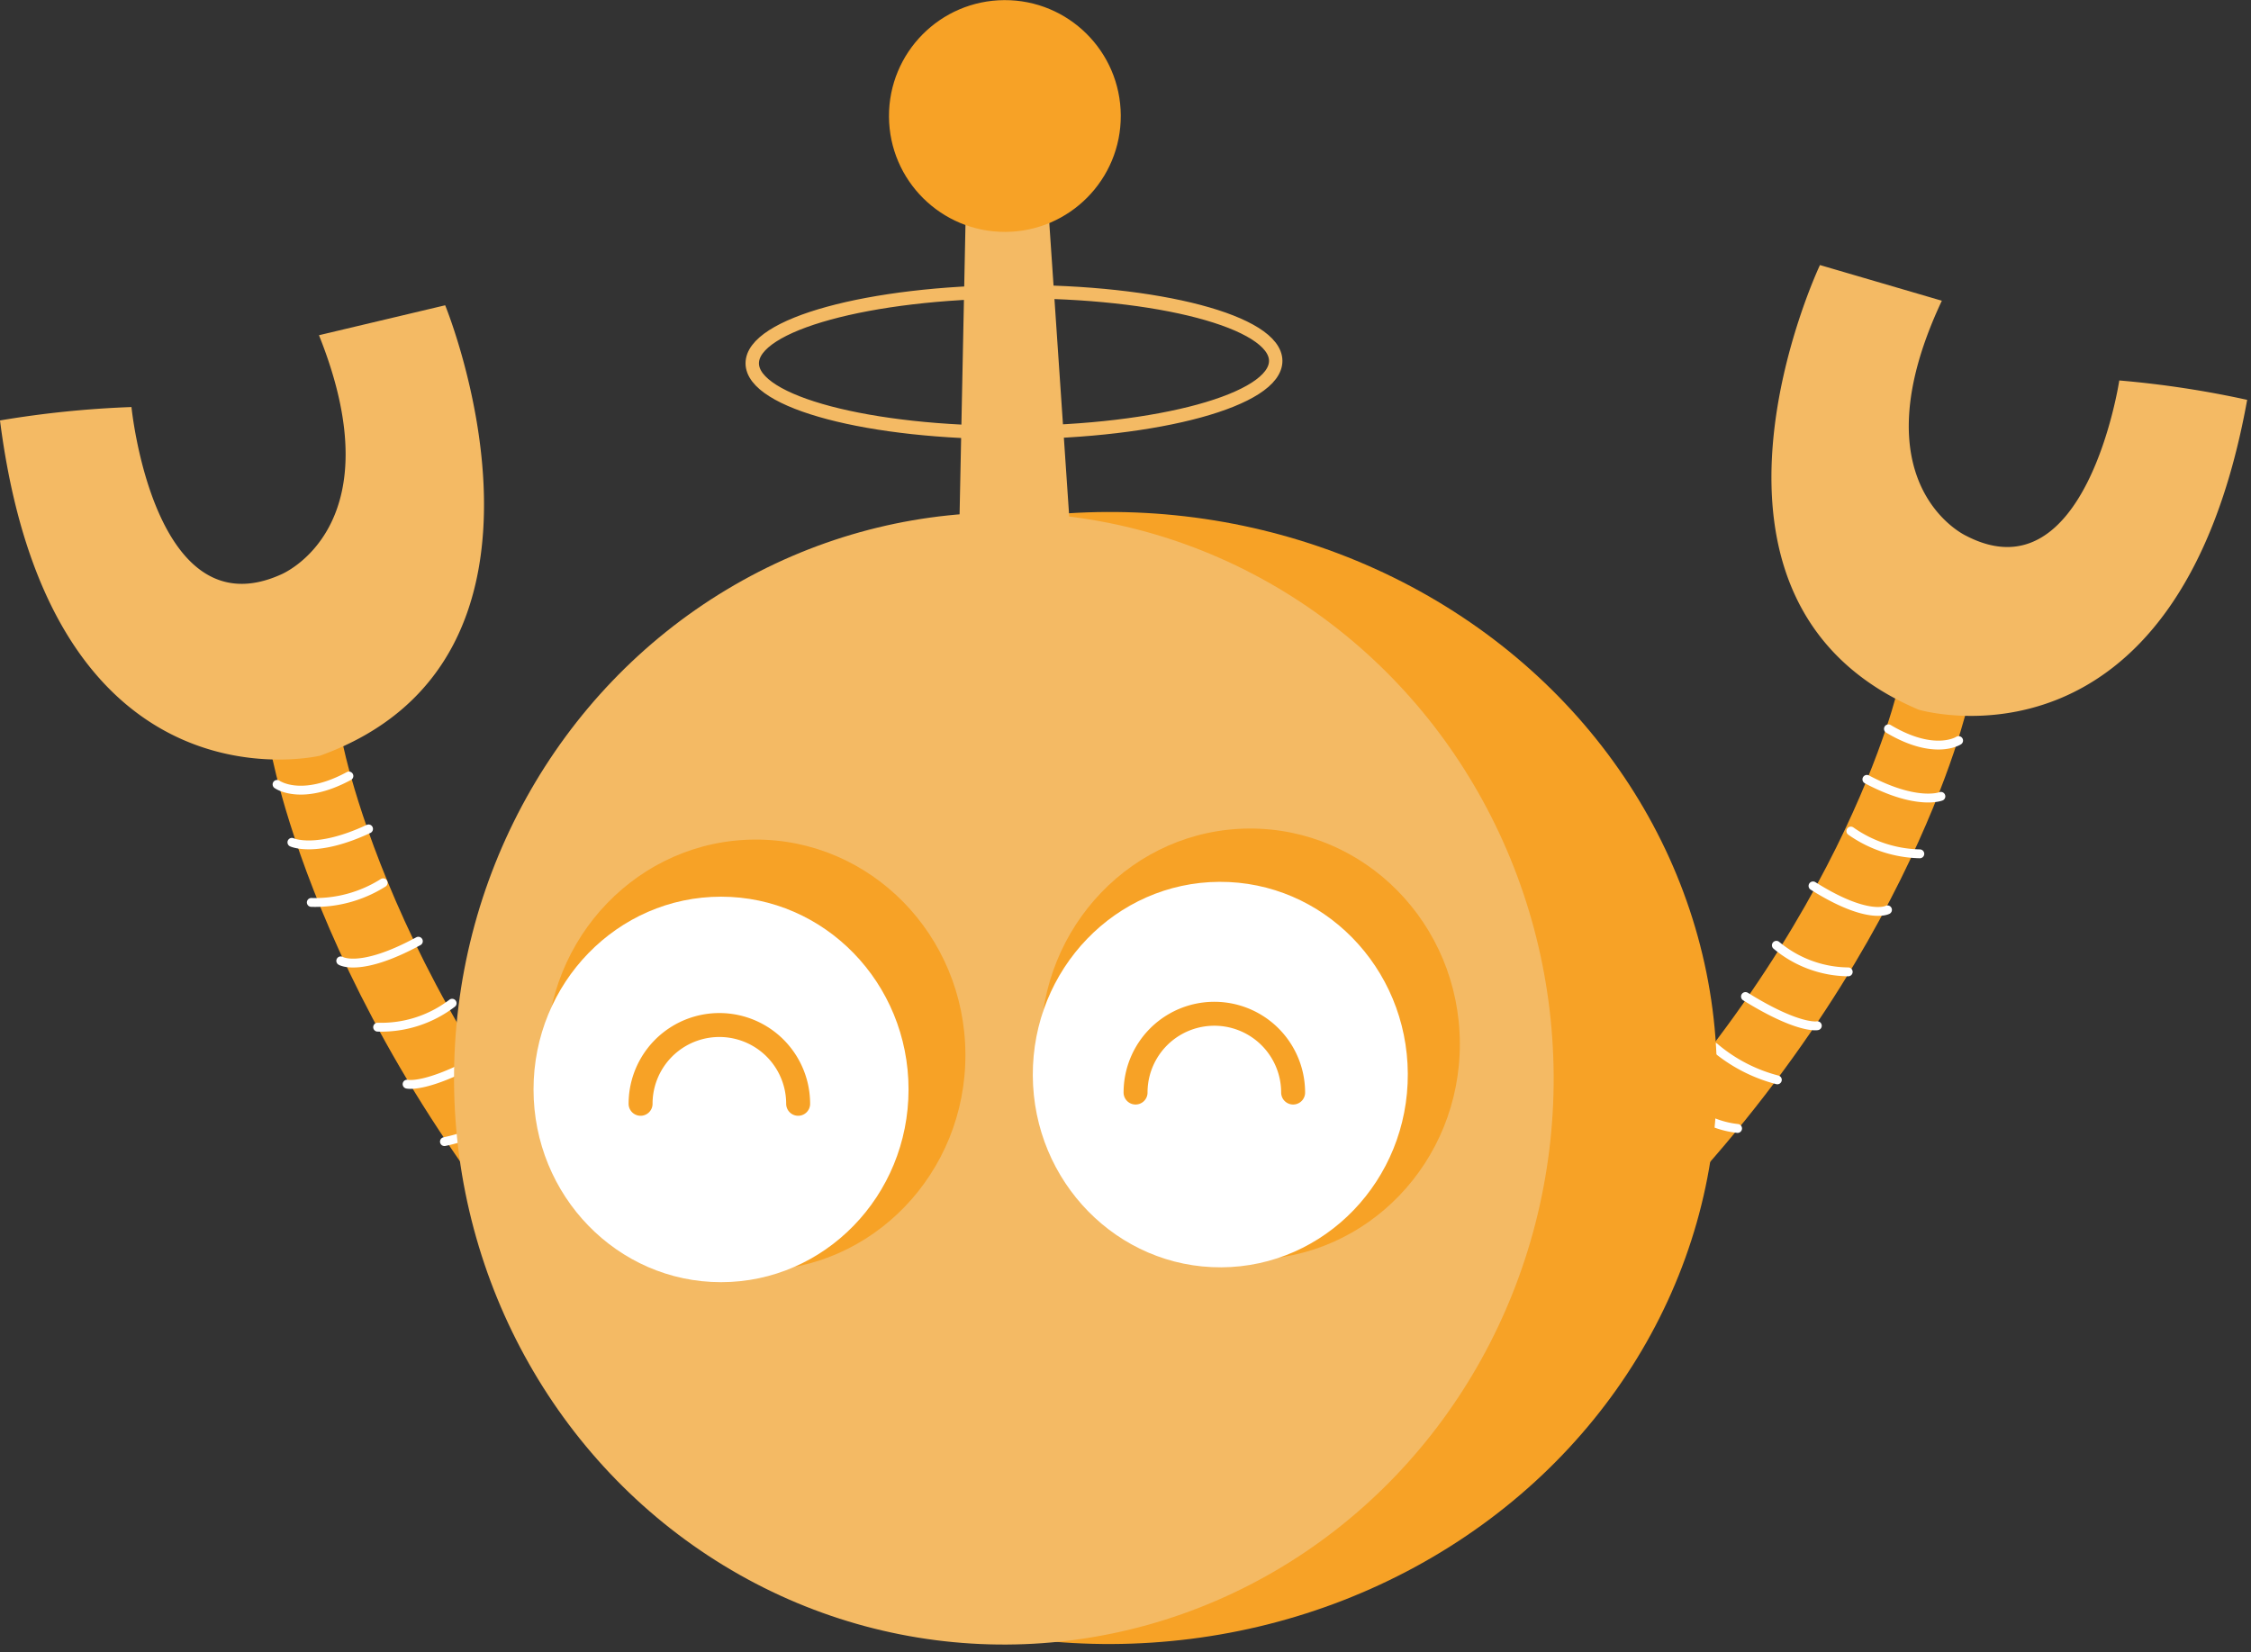<svg xmlns="http://www.w3.org/2000/svg" width="94" height="69" viewBox="0 0 94 69">
    <rect x="0" y="0" width="94" height="69" fill="#333333" stroke="none"/>
    <g fill="none" fill-rule="evenodd" transform="translate(0 -1)">
        <path stroke="#F7A226" stroke-width="3" d="M12.74 31.86s1.93 11.69 13.52 23.91"/>
        <path fill="#F4BA64" fill-rule="nonzero" d="M5.49 18s.93 9.37 6.23 7c0 0 4.83-1.94 1.6-10l5.27-1.25s6.05 14.74-5.22 18.81c0 0-11.24 2.71-13.37-14A42.15 42.15 0 0 1 5.49 18z"/>
        <path stroke="#FFF" stroke-linecap="round" stroke-linejoin="round" stroke-width=".37" d="M11.57 33.76s1 .73 3-.35M12.19 36.18s1 .47 3.2-.56M13 38.69a5.32 5.32 0 0 0 3-.82M14.23 41.13s.81.5 3.24-.82M15.77 43.9a4.87 4.87 0 0 0 3.11-1M17 46.28s.79.2 3.11-1.09M18.56 48.68a6.77 6.77 0 0 0 2.77-1.27M20.16 50.85a4 4 0 0 0 2.84-1.4"/>
        <path stroke="#F7A226" stroke-width="3" d="M80.74 30s-2.46 11.3-14.36 22.61"/>
        <path fill="#F4BA64" fill-rule="nonzero" d="M88.5 16.89s-1.38 9.11-6.41 6.48c0 0-4.61-2.14-1-9.81L76 12.07s-6.64 14 4.12 18.57c0 0 10.8 3.21 13.72-12.94a41.07 41.07 0 0 0-5.34-.81z"/>
        <path stroke="#FFF" stroke-linecap="round" stroke-linejoin="round" stroke-width=".37" d="M81.79 31.93s-1 .66-2.93-.49M81.05 34.26s-1 .4-3.09-.71M80.17 36.66a5.18 5.18 0 0 1-2.88-.95M78.82 39s-.81.45-3.11-1M77.18 41.59a4.75 4.75 0 0 1-3-1.11M75.89 43.84s-.78.16-3-1.22M74.22 46.1a6.59 6.59 0 0 1-2.63-1.37M72.56 48.13a3.86 3.86 0 0 1-2.66-1.51"/>
        <ellipse cx="46.329" cy="46.023" fill="#F7A226" fill-rule="nonzero" rx="25.37" ry="23.64" transform="rotate(-.28 46.33 46.023)"/>
        <ellipse cx="41.92" cy="46.045" fill="#F4BA64" fill-rule="nonzero" rx="22.96" ry="23.64" transform="rotate(-.28 41.92 46.045)"/>
        <path fill="#F4BA64" fill-rule="nonzero" d="M43.7 8.58l-3.33-.79-.35 17.22 4.78-.22z"/>
        <circle cx="41.963" cy="5.845" r="4.84" fill="#F7A226" fill-rule="nonzero" transform="rotate(-.28 41.963 5.845)"/>
        <ellipse cx="31.565" cy="45.065" fill="#F7A226" fill-rule="nonzero" rx="8.75" ry="9" transform="rotate(-.28 31.565 45.065)"/>
        <ellipse cx="30.11" cy="46.5" fill="#FFF" fill-rule="nonzero" rx="7.83" ry="8.05"/>
        <path stroke="#F7A226" stroke-linecap="round" stroke-linejoin="round" d="M33.33 47.1a3.29 3.29 0 0 0-6.58 0"/>
        <ellipse cx="52.212" cy="44.604" fill="#F7A226" fill-rule="nonzero" rx="8.75" ry="9" transform="rotate(-.28 52.212 44.604)"/>
        <ellipse cx="50.959" cy="45.88" fill="#FFF" fill-rule="nonzero" rx="7.83" ry="8.05" transform="rotate(-.28 50.959 45.88)"/>
        <path stroke="#F7A226" stroke-linecap="round" stroke-linejoin="round" d="M54 46.63a3.29 3.29 0 0 0-6.58 0"/>
        <ellipse cx="42.343" cy="16.123" stroke="#F4BA64" stroke-width=".56" rx="10.93" ry="2.94" transform="rotate(-.28 42.343 16.123)"/>
    </g>
</svg>

